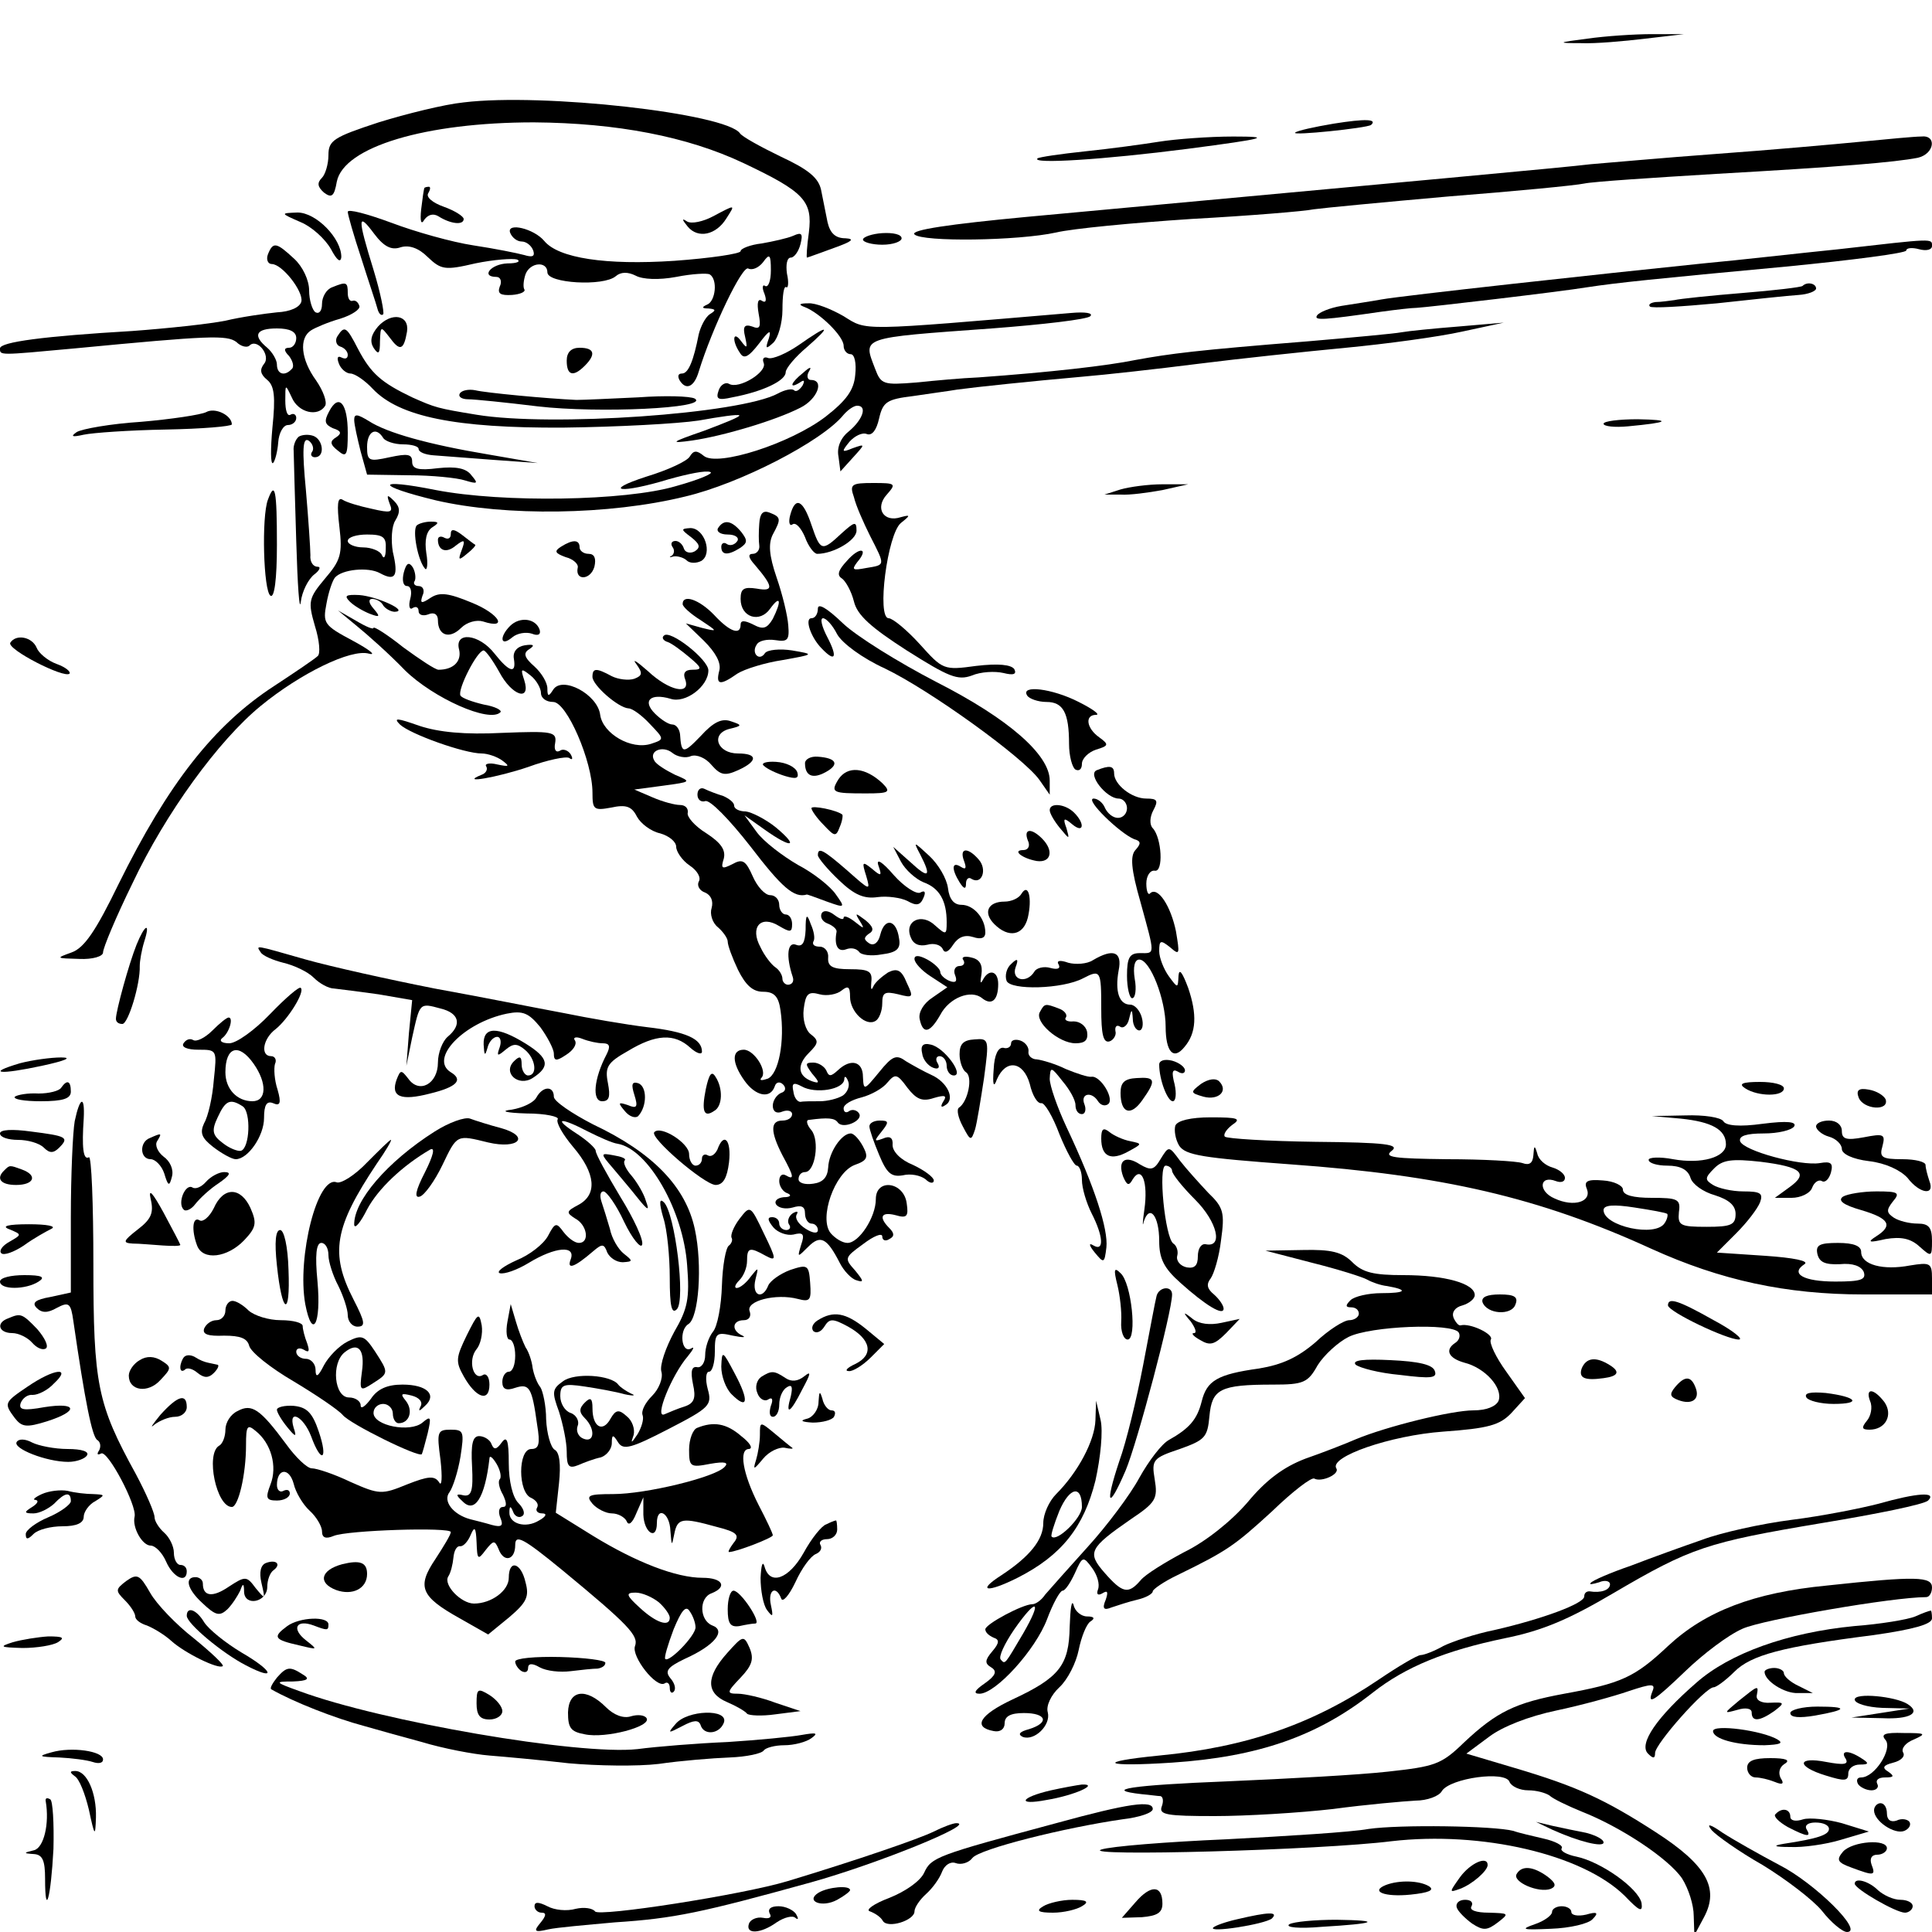 <?xml version="1.0" standalone="no"?>
<!DOCTYPE svg PUBLIC "-//W3C//DTD SVG 20010904//EN"
 "http://www.w3.org/TR/2001/REC-SVG-20010904/DTD/svg10.dtd">
<svg version="1.0" xmlns="http://www.w3.org/2000/svg"
 width="300pt" height="300pt" viewBox="0 0 300 300"
 preserveAspectRatio="xMidYMid meet">
<g transform="translate(0,300) scale(0.1,-0.1)"
fill="#000000" stroke="none">
<path d="M2465 2940 c-47 -6 -48 -7 -10 -7 22 -1 67 3 100 7 l60 7 -50 0 c-27
0 -72 -3 -100 -7z"/>
<path d="M720 2841 c-30 -3 -90 -18 -132 -31 -70 -23 -78 -28 -78 -51 0 -14
-5 -30 -10 -35 -8 -8 -7 -14 3 -23 12 -9 16 -6 20 17 11 54 138 92 306 92 129
-1 238 -22 325 -63 95 -45 108 -59 102 -108 -3 -21 -4 -39 -3 -39 1 0 20 7 42
15 28 10 33 14 18 15 -16 0 -24 8 -28 25 -3 14 -7 36 -10 50 -4 19 -20 32 -63
52 -31 15 -60 31 -63 36 -22 31 -306 63 -429 48z"/>
<path d="M2071 2808 c-30 -5 -57 -11 -60 -14 -6 -5 111 7 118 12 10 9 -8 10
-58 2z"/>
<path d="M1800 2780 c-25 -4 -76 -11 -115 -15 -38 -4 -72 -9 -74 -11 -10 -9
102 -2 234 15 122 16 131 19 70 19 -38 0 -90 -4 -115 -8z"/>
<path d="M2890 2780 c-41 -4 -142 -13 -225 -19 -82 -6 -170 -14 -195 -16 -40
-5 -273 -26 -878 -82 -116 -11 -179 -20 -172 -27 12 -12 161 -10 220 3 25 6
119 15 210 21 91 5 176 12 190 15 14 2 108 11 210 20 102 8 196 17 210 20 14
3 106 9 205 15 194 11 277 18 313 25 26 6 30 36 5 33 -10 0 -52 -4 -93 -8z"/>
<path d="M659 2708 c-1 -2 -3 -16 -5 -33 -2 -19 0 -25 5 -16 6 8 14 10 22 5
19 -12 39 -14 39 -4 0 4 -14 13 -31 19 -17 6 -28 15 -24 21 3 5 4 10 1 10 -3
0 -7 -1 -7 -2z"/>
<path d="M540 2671 c0 -4 9 -36 21 -72 11 -35 23 -70 25 -78 2 -8 6 -12 9 -9
2 2 -4 33 -15 69 -25 81 -25 91 1 56 15 -20 27 -26 41 -21 13 4 28 -1 42 -15
21 -20 27 -21 74 -10 29 6 58 8 65 6 6 -3 0 -6 -15 -6 -26 -1 -42 -21 -17 -21
6 0 9 -7 5 -15 -4 -11 1 -14 19 -13 13 1 22 5 19 9 -2 4 -1 14 2 23 7 19 34
21 34 3 0 -17 87 -22 106 -6 8 7 19 7 31 1 11 -6 36 -7 63 -2 25 5 48 6 52 4
13 -8 9 -42 -4 -47 -9 -4 -8 -6 2 -6 12 -1 12 -3 2 -9 -7 -5 -14 -19 -17 -31
-8 -41 -16 -61 -26 -61 -6 0 -7 -4 -4 -10 10 -17 23 -11 30 13 21 68 68 166
77 160 6 -3 16 1 23 10 10 14 12 12 12 -13 0 -16 -4 -27 -9 -24 -4 3 -5 -3 -1
-12 4 -11 2 -15 -4 -11 -6 4 -8 -3 -5 -20 4 -21 2 -25 -10 -20 -12 4 -15 0
-11 -16 4 -18 3 -19 -6 -7 -13 18 -15 1 -2 -18 6 -10 13 -7 30 15 15 20 19 22
15 8 -6 -17 -5 -18 7 -7 7 7 14 30 14 51 0 22 2 38 6 35 3 -2 4 8 1 21 -2 14
0 25 6 25 5 0 12 9 15 21 4 16 2 19 -11 13 -9 -4 -32 -9 -49 -12 -18 -2 -33
-8 -33 -12 0 -4 -47 -11 -103 -15 -106 -7 -180 4 -202 31 -16 19 -58 29 -53
13 3 -8 11 -14 18 -14 7 0 15 -6 18 -14 3 -9 -1 -11 -14 -7 -11 3 -46 10 -79
15 -33 5 -90 21 -127 35 -38 14 -68 22 -68 17z"/>
<path d="M1107 2664 c-15 -8 -33 -12 -40 -8 -9 6 -8 3 1 -8 16 -19 44 -13 60
13 14 22 15 22 -21 3z"/>
<path d="M467 2655 c17 -7 38 -26 47 -42 9 -17 15 -22 16 -12 0 29 -39 69 -68
69 -27 -1 -27 -1 5 -15z"/>
<path d="M1340 2628 c0 -4 14 -8 30 -8 17 0 30 5 30 10 0 6 -13 9 -30 8 -16
-1 -30 -6 -30 -10z"/>
<path d="M2855 2613 c-60 -6 -155 -17 -210 -22 -156 -16 -467 -50 -500 -56
-16 -3 -44 -7 -62 -10 -18 -3 -35 -10 -38 -15 -5 -8 10 -7 100 6 22 3 47 6 55
6 18 1 223 25 265 32 46 7 104 13 308 32 103 10 187 21 187 25 0 4 9 5 20 2
11 -3 20 -1 20 5 0 12 4 12 -145 -5z"/>
<path d="M416 2605 c-3 -8 0 -15 6 -15 16 0 49 -42 46 -58 -2 -9 -17 -16 -38
-17 -19 -2 -55 -7 -80 -13 -25 -5 -90 -12 -145 -16 -136 -8 -205 -17 -205 -27
0 -11 -3 -11 116 0 209 20 236 21 251 10 7 -7 16 -9 20 -6 12 13 34 -15 23
-28 -7 -9 -6 -16 5 -25 11 -9 13 -26 8 -74 -3 -33 -3 -58 1 -55 3 3 7 18 8 32
1 15 8 27 15 27 7 0 13 5 13 11 0 5 -4 8 -9 5 -5 -3 -8 7 -8 22 0 26 0 26 10
5 10 -24 41 -31 52 -13 3 6 -3 23 -14 39 -24 33 -27 66 -8 78 6 4 27 13 45 18
19 6 32 15 30 20 -2 6 -6 9 -10 8 -5 -2 -8 4 -8 12 0 17 -2 18 -24 9 -9 -3
-16 -15 -16 -26 0 -10 -4 -16 -10 -13 -5 3 -10 19 -10 34 0 16 -10 37 -23 49
-28 26 -33 27 -41 7z m44 -130 c0 -8 -5 -15 -11 -15 -8 0 -9 -4 0 -13 6 -8 8
-17 4 -20 -11 -12 -23 -8 -23 7 0 7 -7 19 -15 26 -23 19 -18 30 15 30 20 0 30
-5 30 -15z"/>
<path d="M2799 2556 c-2 -2 -44 -7 -94 -11 -49 -4 -97 -9 -105 -11 -8 -1 -21
-3 -29 -3 -8 -1 -12 -4 -9 -7 3 -3 50 0 104 5 55 6 111 12 127 13 15 1 27 6
27 10 0 8 -14 11 -21 4z"/>
<path d="M1250 2523 c23 -9 60 -45 60 -60 0 -7 5 -13 11 -13 6 0 9 -14 7 -32
-2 -24 -14 -40 -46 -65 -55 -42 -168 -78 -189 -61 -11 9 -16 9 -22 -1 -4 -7
-34 -21 -67 -31 -71 -23 -40 -27 35 -4 29 8 57 14 64 11 6 -2 -18 -12 -54 -22
-78 -23 -268 -26 -372 -6 -95 19 -95 7 0 -16 108 -25 269 -23 387 6 85 20 213
86 246 127 7 8 16 14 21 14 16 0 9 -21 -12 -39 -13 -10 -20 -25 -17 -40 l3
-23 19 21 c20 22 20 22 0 15 -17 -7 -18 -6 -5 10 8 9 20 15 27 12 8 -3 15 6
19 24 6 26 12 30 53 35 26 4 57 8 68 10 29 4 115 13 194 20 36 3 117 12 180
20 63 8 167 19 230 25 63 6 144 17 180 25 l65 14 -70 -6 c-38 -3 -78 -7 -89
-9 -10 -2 -75 -8 -145 -14 -175 -14 -213 -19 -268 -29 -44 -9 -132 -19 -243
-27 -25 -1 -69 -5 -98 -8 -50 -4 -54 -3 -63 21 -19 50 -26 48 181 63 79 6 148
14 153 19 5 5 -8 7 -30 5 -331 -28 -316 -28 -353 -5 -19 11 -44 21 -55 20 -14
0 -16 -2 -5 -6z"/>
<path d="M587 2493 c-11 -13 -13 -23 -7 -33 8 -12 10 -9 10 10 1 24 1 24 15 6
16 -22 22 -20 27 9 4 26 -24 31 -45 8z"/>
<path d="M524 2478 c-4 -6 -2 -14 4 -16 7 -2 12 -8 12 -13 0 -6 -4 -7 -10 -4
-6 3 -7 -1 -4 -9 3 -9 12 -16 18 -16 7 0 23 -11 35 -24 41 -43 128 -61 296
-60 83 1 177 6 210 11 33 6 61 10 63 8 2 -2 -23 -12 -55 -24 -52 -18 -54 -20
-18 -15 48 7 129 31 168 51 26 13 38 43 16 43 -5 0 -7 6 -3 13 5 8 2 8 -9 -2
-19 -15 -23 -26 -5 -15 7 5 8 3 4 -5 -5 -7 -10 -10 -13 -7 -3 3 -14 1 -25 -5
-59 -32 -353 -52 -468 -33 -61 10 -64 11 -100 27 -48 23 -64 37 -84 75 -18 35
-21 37 -32 20z"/>
<path d="M1240 2464 c-19 -13 -40 -22 -47 -20 -7 3 -10 -1 -7 -8 5 -14 -39
-41 -54 -32 -5 3 -13 -1 -16 -10 -5 -14 -1 -16 21 -11 48 9 83 26 83 39 0 6
15 24 33 39 40 35 34 36 -13 3z"/>
<path d="M880 2440 c0 -23 10 -26 28 -8 18 18 15 28 -8 28 -13 0 -20 -7 -20
-20z"/>
<path d="M714 2389 c-3 -5 3 -9 13 -9 10 0 59 -5 108 -11 94 -11 267 -3 244
12 -7 4 -47 5 -88 2 -42 -2 -85 -4 -96 -4 -45 2 -141 11 -157 15 -10 2 -21 0
-24 -5z"/>
<path d="M511 2361 c-8 -15 -7 -20 6 -26 13 -4 14 -8 5 -14 -10 -6 -10 -11 3
-21 13 -11 15 -7 15 28 0 46 -14 62 -29 33z"/>
<path d="M320 2360 c-8 -4 -54 -11 -101 -15 -47 -3 -92 -11 -100 -16 -10 -7
-7 -8 11 -4 14 3 71 7 127 8 57 1 103 5 103 8 0 14 -26 27 -40 19z"/>
<path d="M550 2348 c0 -7 5 -29 10 -49 l10 -36 65 -1 c35 0 75 -4 87 -8 20 -6
21 -5 10 8 -8 11 -24 14 -52 11 -31 -4 -40 -1 -40 10 0 12 -7 13 -35 7 -32 -7
-35 -6 -35 16 0 24 14 32 25 14 3 -5 17 -10 31 -10 13 0 24 -3 24 -7 0 -5 10
-9 23 -10 12 -1 54 -4 92 -7 l70 -5 -75 13 c-96 16 -159 34 -187 52 -18 11
-23 12 -23 2z"/>
<path d="M2490 2342 c0 -4 17 -6 38 -4 64 6 69 10 15 11 -29 0 -53 -3 -53 -7z"/>
<path d="M464 2322 c-5 -4 -9 -14 -8 -22 0 -8 2 -71 4 -140 2 -69 5 -111 7
-95 2 17 12 36 21 43 8 6 11 12 5 12 -7 0 -12 8 -11 18 0 9 -3 55 -7 101 -6
63 -5 82 4 77 6 -4 9 -12 6 -17 -4 -5 -1 -9 4 -9 16 0 13 27 -2 33 -8 3 -18 2
-23 -1z"/>
<path d="M1326 2228 c3 -13 15 -40 25 -60 24 -47 24 -45 -6 -50 -21 -4 -23 -3
-14 9 19 22 4 25 -16 2 -13 -14 -16 -22 -8 -27 6 -4 15 -20 19 -36 5 -21 26
-40 82 -76 65 -41 79 -47 101 -39 14 6 36 7 49 4 16 -4 21 -2 17 6 -5 7 -25 9
-59 5 -51 -7 -52 -6 -88 34 -20 22 -42 40 -48 40 -19 0 -2 131 19 148 15 12
15 13 0 9 -27 -9 -41 14 -22 35 15 17 14 18 -21 18 -34 0 -37 -2 -30 -22z"/>
<path d="M1740 2240 l-25 -8 25 0 c14 -1 43 3 65 7 l40 9 -40 0 c-22 0 -51 -4
-65 -8z"/>
<path d="M416 2224 c-10 -26 -7 -142 4 -149 6 -4 10 25 10 79 0 86 -3 100 -14
70z"/>
<path d="M527 2182 c5 -42 2 -52 -22 -80 -26 -31 -27 -36 -16 -74 7 -22 9 -44
4 -47 -4 -4 -35 -25 -67 -46 -94 -61 -165 -152 -242 -308 -35 -72 -53 -99 -73
-106 -25 -9 -24 -9 12 -10 21 -1 37 4 37 10 0 7 20 55 46 108 51 108 133 221
199 275 61 50 140 89 168 81 12 -3 1 6 -25 20 -45 24 -47 27 -41 58 3 17 9 35
13 40 11 13 52 17 70 7 24 -13 29 -5 20 33 -3 18 -2 40 4 49 8 13 7 21 -2 30
-11 11 -12 10 -7 -4 6 -14 2 -15 -28 -8 -19 4 -39 10 -45 14 -8 5 -9 -8 -5
-42z m72 -34 c0 -13 -3 -17 -6 -10 -2 6 -16 12 -29 12 -13 0 -24 5 -24 10 0 6
14 10 30 10 25 0 30 -4 29 -22z"/>
<path d="M1227 2200 c-3 -11 -1 -18 4 -14 5 3 13 -6 19 -20 5 -14 14 -26 19
-26 25 0 61 21 61 36 0 15 -3 14 -23 -4 -31 -29 -33 -28 -47 13 -13 39 -25 45
-33 15z"/>
<path d="M1179 2187 c-1 -12 -1 -28 0 -34 1 -7 -4 -13 -10 -13 -8 0 -7 -6 3
-17 29 -34 30 -42 3 -37 -20 3 -25 0 -25 -16 0 -29 30 -38 46 -15 16 22 18 12
4 -16 -9 -15 -15 -17 -30 -9 -14 7 -20 7 -20 0 0 -17 -17 -11 -41 15 -23 24
-49 33 -49 17 0 -4 12 -15 28 -25 27 -18 27 -18 2 -12 l-25 7 28 -27 c18 -18
27 -34 24 -46 -6 -23 1 -24 28 -5 11 7 43 17 70 21 50 9 50 9 15 15 -19 3 -38
1 -42 -4 -9 -14 -22 0 -13 13 3 6 16 9 29 7 19 -3 22 0 20 23 -1 15 -9 48 -18
74 -12 35 -13 53 -6 67 13 24 13 27 -5 34 -10 4 -15 -1 -16 -17z"/>
<path d="M647 2184 c-7 -8 2 -55 13 -67 3 -4 5 7 2 24 -3 20 0 34 9 40 11 7
11 9 -2 9 -9 0 -19 -3 -22 -6z"/>
<path d="M1115 2180 c-3 -5 3 -10 15 -10 12 0 18 -5 15 -10 -4 -6 -11 -8 -16
-5 -5 4 -9 1 -9 -4 0 -13 10 -14 29 -2 12 8 12 12 2 25 -15 18 -27 20 -36 6z"/>
<path d="M700 2171 c0 -7 -4 -9 -10 -6 -5 3 -10 2 -10 -3 0 -17 13 -22 28 -9
13 10 15 9 9 -7 -6 -16 -5 -17 8 -6 9 7 14 13 13 14 -2 1 -11 8 -20 15 -13 10
-18 10 -18 2z"/>
<path d="M1073 2166 c14 -11 15 -16 6 -22 -7 -4 -15 -2 -17 4 -2 7 -8 12 -13
12 -6 0 -8 -4 -5 -9 4 -5 3 -11 -1 -14 -5 -2 -3 -3 3 -1 6 1 16 -2 20 -6 5 -5
15 -5 23 -1 18 11 5 51 -17 51 -15 -1 -15 -2 1 -14z"/>
<path d="M871 2151 c-11 -7 -9 -10 7 -16 12 -3 21 -11 19 -17 -4 -20 20 -19
26 2 3 13 0 20 -9 20 -8 0 -14 5 -14 10 0 12 -10 13 -29 1z"/>
<path d="M627 2111 c-3 -12 -1 -21 5 -21 6 0 8 -9 5 -20 -3 -11 -1 -18 4 -14
5 3 9 1 9 -5 0 -6 7 -8 15 -5 9 4 15 0 15 -9 0 -24 18 -30 36 -12 9 9 24 13
34 10 40 -13 25 12 -17 29 -36 15 -50 17 -64 8 -15 -10 -17 -9 -13 3 4 8 1 15
-6 15 -6 0 -9 4 -6 8 2 4 1 14 -3 21 -6 9 -10 7 -14 -8z"/>
<path d="M543 2066 c7 -7 21 -15 31 -19 16 -6 17 -5 6 8 -8 9 -8 15 -2 15 6 0
14 -4 17 -10 3 -5 12 -10 18 -10 23 1 -28 24 -55 26 -21 1 -24 -1 -15 -10z"/>
<path d="M1270 2055 c0 -8 -4 -15 -10 -15 -11 0 -1 -30 16 -47 21 -22 25 -14
9 17 -9 17 -12 30 -7 30 5 0 15 -11 22 -25 8 -14 39 -37 74 -53 69 -33 215
-138 240 -173 l16 -23 0 22 c0 40 -64 96 -176 153 -58 30 -124 71 -145 91 -25
24 -39 32 -39 23z"/>
<path d="M554 2028 c16 -13 50 -43 75 -69 44 -43 131 -82 148 -65 3 3 -8 9
-26 12 -17 4 -34 10 -36 14 -5 9 26 70 36 70 3 0 14 -15 24 -33 20 -38 50 -47
39 -13 -6 18 -5 19 10 7 9 -7 16 -20 16 -27 0 -8 8 -14 19 -14 21 0 61 -92 61
-141 0 -26 2 -28 29 -23 23 5 32 2 40 -14 6 -11 22 -23 36 -26 14 -4 25 -13
25 -21 0 -7 9 -21 21 -29 12 -8 18 -19 14 -25 -3 -6 1 -14 10 -17 9 -4 13 -13
10 -24 -3 -9 1 -23 10 -30 8 -7 15 -17 15 -22 0 -6 7 -25 16 -44 12 -24 23
-34 39 -34 17 0 24 -7 27 -29 7 -48 -3 -99 -20 -106 -9 -3 -13 -3 -10 1 11 10
-11 44 -27 44 -19 0 -19 -20 1 -48 17 -24 40 -29 47 -9 2 7 8 8 13 3 5 -5 4
-11 -3 -13 -7 -3 -13 -12 -13 -20 0 -9 6 -13 15 -9 8 3 15 1 15 -4 0 -6 -7
-10 -15 -10 -19 0 -19 -17 0 -54 18 -33 19 -39 5 -31 -5 3 -10 0 -10 -9 0 -8
6 -17 13 -19 7 -3 4 -6 -6 -6 -10 -1 -15 -6 -12 -11 4 -6 15 -8 26 -5 13 4 19
2 19 -9 0 -9 5 -16 10 -16 6 0 10 -5 10 -10 0 -6 -8 -5 -19 2 -11 7 -17 16
-14 22 3 5 1 6 -6 2 -6 -4 -9 -12 -6 -17 4 -5 1 -9 -4 -9 -6 0 -11 5 -11 10 0
6 -5 10 -11 10 -8 0 -7 -5 2 -16 7 -8 21 -13 31 -11 15 4 18 1 12 -16 -6 -20
-6 -20 11 -3 19 19 29 14 49 -25 6 -12 18 -25 26 -27 12 -4 11 -1 -2 15 -17
19 -17 20 12 41 17 13 30 18 30 12 0 -6 5 -8 11 -4 8 4 8 9 0 17 -17 17 -13
26 10 20 17 -5 20 -2 17 18 -4 34 -48 40 -48 7 0 -28 -26 -68 -44 -68 -8 0
-19 7 -26 15 -19 23 6 94 37 106 20 7 22 12 13 29 -6 11 -14 20 -19 20 -14 0
-34 -29 -35 -53 -1 -15 -8 -23 -23 -25 -13 -2 -23 1 -23 7 0 6 4 11 10 11 16
0 23 49 10 65 -7 8 -9 16 -4 16 30 4 40 3 45 -4 8 -11 40 3 33 14 -3 5 -10 7
-15 4 -5 -4 -9 -2 -9 4 0 6 12 13 28 17 15 4 33 14 40 23 12 14 15 14 31 -8
14 -18 23 -22 41 -16 17 5 21 4 15 -5 -5 -8 -4 -11 3 -6 16 9 3 36 -22 47 -11
5 -29 15 -39 21 -15 11 -21 9 -42 -17 -23 -28 -24 -29 -25 -7 0 24 -19 29 -39
10 -11 -10 -14 -10 -18 0 -3 6 -12 12 -20 12 -13 0 -13 -2 -2 -17 12 -14 12
-16 0 -12 -22 8 -24 25 -5 44 15 15 16 19 3 29 -8 6 -13 23 -11 39 3 24 7 28
25 23 11 -3 27 0 34 6 10 8 13 6 13 -10 0 -23 25 -47 40 -37 5 3 10 15 10 27
0 17 4 19 25 14 23 -6 24 -5 13 18 -8 20 -15 23 -29 16 -9 -6 -20 -15 -23 -22
-3 -7 -4 -4 -3 7 2 17 -4 20 -33 20 -27 0 -35 4 -34 18 1 9 -5 17 -13 17 -8 0
-12 3 -10 8 3 4 1 16 -4 27 -6 17 -8 16 -8 -9 -1 -20 -5 -27 -15 -23 -13 5
-16 -17 -5 -50 2 -6 0 -11 -6 -12 -5 -1 -10 4 -10 9 0 6 -5 14 -11 18 -6 4
-17 18 -23 31 -17 31 0 51 29 33 17 -10 20 -10 20 3 0 8 -4 15 -10 15 -5 0
-10 7 -10 15 0 8 -6 15 -14 15 -8 0 -20 13 -27 29 -11 25 -16 28 -32 19 -16
-8 -18 -7 -13 9 3 13 -4 24 -27 39 -18 11 -31 26 -29 32 1 7 -4 12 -12 12 -8
0 -27 5 -43 12 l-28 12 45 6 c44 6 44 6 18 17 -14 7 -29 16 -32 22 -9 15 13
24 28 12 7 -6 21 -9 29 -5 9 3 23 -3 32 -14 14 -16 21 -17 41 -8 31 14 31 26
0 26 -32 0 -43 30 -14 38 21 5 21 6 3 12 -14 5 -27 -1 -47 -23 -27 -28 -30
-28 -32 3 -1 8 -6 15 -12 15 -6 0 -18 8 -27 17 -20 20 -7 32 24 23 23 -8 59
19 59 44 0 17 -60 64 -69 54 -4 -3 -1 -8 6 -10 6 -2 21 -13 34 -24 19 -16 20
-19 4 -19 -11 0 -15 -5 -11 -15 9 -25 -25 -18 -58 13 -17 15 -25 20 -18 11 10
-14 10 -18 -3 -23 -9 -3 -25 -1 -35 4 -24 13 -30 13 -30 -1 0 -13 40 -48 56
-49 6 0 21 -11 33 -24 23 -24 23 -24 2 -31 -31 -10 -75 16 -79 45 -4 32 -59
61 -73 39 -7 -11 -9 -11 -9 2 0 9 -9 24 -20 34 -16 14 -18 21 -8 27 9 6 7 8
-7 6 -12 -2 -19 -10 -17 -21 4 -24 -7 -21 -30 8 -24 31 -63 35 -55 6 4 -18 -9
-31 -32 -31 -5 0 -29 16 -55 35 -25 20 -46 33 -46 30 0 -3 -12 2 -27 11 l-28
16 29 -24z m755 -729 c-8 -5 -24 -9 -36 -9 -13 0 -26 0 -30 -1 -5 0 -10 7 -11
16 -3 13 0 15 13 8 21 -12 65 -5 66 11 0 6 3 5 6 -3 3 -7 -1 -17 -8 -22z"/>
<path d="M792 2028 c-17 -17 -15 -33 3 -18 8 7 22 9 31 6 10 -4 14 -1 12 6 -6
18 -31 21 -46 6z"/>
<path d="M16 2002 c-6 -10 84 -56 92 -48 2 3 -6 10 -20 15 -14 5 -28 17 -31
25 -7 17 -32 22 -41 8z"/>
<path d="M1595 1920 c3 -5 17 -10 30 -10 26 0 35 -17 35 -65 0 -19 5 -37 10
-40 6 -3 10 1 10 9 0 8 10 18 22 22 20 6 20 8 5 19 -20 14 -23 35 -5 35 7 0
-5 9 -27 20 -41 21 -91 27 -80 10z"/>
<path d="M621 1875 c16 -15 100 -45 127 -45 9 0 24 -5 32 -11 12 -9 11 -10 -8
-6 -12 3 -20 1 -17 -3 3 -5 -1 -11 -7 -13 -37 -15 25 -4 72 12 30 11 59 17 64
14 5 -4 6 -1 2 6 -4 6 -12 9 -17 5 -6 -3 -9 2 -7 12 3 18 -4 19 -82 16 -58 -3
-99 1 -129 11 -34 12 -41 13 -30 2z"/>
<path d="M1250 1815 c0 -20 12 -25 32 -14 22 12 17 22 -12 24 -11 1 -20 -4
-20 -10z"/>
<path d="M1186 1811 c5 -5 20 -12 33 -16 17 -5 22 -4 19 6 -3 8 -17 15 -33 16
-15 1 -24 -2 -19 -6z"/>
<path d="M1302 1790 c-13 -21 -9 -22 43 -22 36 0 39 2 25 16 -27 25 -54 27
-68 6z"/>
<path d="M1703 1804 c-15 -6 15 -44 34 -44 7 0 13 -7 13 -15 0 -8 -6 -15 -14
-15 -8 0 -16 7 -20 15 -3 8 -11 15 -18 15 -14 -1 41 -54 63 -63 11 -3 11 -7 2
-17 -8 -9 -7 -29 8 -81 23 -84 23 -79 -1 -79 -16 0 -20 -7 -20 -35 0 -19 4
-35 8 -35 5 0 7 14 4 30 -3 19 0 30 7 30 17 0 41 -62 41 -104 0 -39 12 -53 29
-32 19 22 20 51 6 92 -9 24 -14 31 -15 19 -1 -20 -1 -20 -15 -1 -8 11 -15 29
-15 39 0 17 2 18 17 6 15 -13 15 -11 9 25 -8 39 -28 70 -40 59 -3 -4 -6 3 -6
15 0 12 6 21 13 20 14 -3 11 51 -3 66 -5 5 -5 17 1 28 8 15 6 18 -11 18 -23 0
-50 22 -50 39 0 12 -7 13 -27 5z"/>
<path d="M1083 1766 c0 -8 6 -12 12 -10 7 3 38 -29 70 -70 49 -64 68 -81 88
-75 1 0 15 -5 31 -11 28 -10 29 -10 14 11 -8 12 -34 33 -59 46 -24 14 -53 36
-64 51 l-19 26 31 -22 c42 -30 55 -28 18 3 -16 13 -38 24 -47 25 -10 0 -18 4
-18 9 0 5 -8 11 -17 15 -10 3 -23 8 -29 11 -6 3 -11 -1 -11 -9z"/>
<path d="M1260 1745 c0 -3 8 -15 19 -26 17 -18 19 -19 25 -3 4 9 5 18 4 19 -8
7 -48 15 -48 10z"/>
<path d="M1630 1742 c0 -5 7 -17 16 -28 15 -18 15 -18 10 0 -6 16 -4 17 9 6
18 -15 20 1 3 18 -14 14 -38 16 -38 4z"/>
<path d="M1596 1695 c4 -8 1 -15 -7 -15 -18 0 -2 -13 21 -17 22 -3 27 16 8 35
-17 17 -29 15 -22 -3z"/>
<path d="M1429 1673 c18 -35 13 -38 -15 -12 l-27 24 12 -23 c7 -13 23 -27 35
-32 25 -9 36 -29 36 -62 0 -20 -1 -20 -18 -5 -21 20 -48 7 -38 -18 4 -11 13
-15 26 -12 10 3 21 0 24 -7 3 -7 9 -4 16 7 8 12 18 16 31 12 12 -4 19 -2 19 7
0 22 -18 43 -37 43 -12 0 -19 9 -21 26 -2 15 -15 37 -29 50 -25 23 -25 23 -14
2z"/>
<path d="M1270 1672 c0 -4 15 -22 33 -39 24 -23 39 -29 60 -26 15 2 36 -1 46
-6 14 -8 20 -7 25 5 4 9 2 12 -5 8 -6 -3 -25 9 -41 27 -18 21 -28 27 -24 15 6
-17 4 -17 -10 -5 -15 12 -16 11 -9 -11 7 -24 6 -23 -29 8 -38 33 -46 37 -46
24z"/>
<path d="M1497 1663 c4 -11 3 -14 -5 -9 -14 9 -15 -3 -2 -24 7 -11 10 -11 10
-2 0 7 4 11 9 7 16 -9 24 15 11 30 -17 20 -31 19 -23 -2z"/>
<path d="M1586 1612 c-4 -7 -16 -12 -26 -12 -26 0 -34 -17 -16 -35 22 -22 45
-18 52 10 7 30 1 55 -10 37z"/>
<path d="M1276 1582 c-3 -6 1 -13 9 -16 8 -3 15 -9 14 -13 -4 -21 2 -32 15
-27 8 3 16 1 20 -4 3 -5 19 -7 35 -4 24 3 30 9 27 25 -4 29 -22 33 -29 6 -3
-13 -10 -18 -17 -14 -9 6 -9 9 -1 15 9 5 7 11 -5 21 -16 12 -17 12 -9 -1 8
-13 7 -13 -8 -1 -9 7 -17 10 -17 6 0 -4 -6 -2 -14 4 -9 7 -17 8 -20 3z"/>
<path d="M212 1533 c-12 -30 -32 -103 -32 -115 0 -5 4 -8 10 -8 9 0 28 62 27
90 0 8 3 25 7 38 10 31 1 27 -12 -5z"/>
<path d="M405 1521 c3 -5 19 -12 35 -16 17 -4 38 -14 47 -23 9 -9 23 -17 32
-17 9 -1 40 -5 69 -9 l52 -9 -5 -51 -4 -51 9 44 c12 54 11 54 44 45 29 -7 34
-25 11 -44 -8 -7 -15 -25 -15 -40 0 -33 -29 -49 -46 -25 -11 14 -12 14 -18 -1
-10 -27 6 -34 52 -22 41 10 52 21 32 33 -34 21 20 77 87 91 25 5 34 1 52 -21
11 -15 21 -34 21 -41 0 -12 4 -12 19 -2 11 7 17 16 14 22 -4 5 1 7 11 3 10 -4
24 -7 32 -7 11 0 12 -5 6 -17 -20 -38 -23 -73 -7 -73 11 0 13 7 9 28 -5 25 -1
32 31 50 43 26 72 28 97 5 10 -9 18 -11 18 -6 0 20 -25 31 -85 38 -33 4 -91
14 -130 22 -38 7 -128 25 -200 38 -71 14 -161 34 -200 45 -81 23 -78 23 -70
11z"/>
<path d="M1420 1511 c0 -6 11 -18 25 -27 l26 -17 -23 -16 c-14 -9 -22 -23 -20
-33 5 -25 16 -22 32 6 14 27 48 40 65 26 15 -12 25 -3 25 22 0 21 -15 24 -24
6 -4 -7 -4 -3 -2 9 2 14 -2 23 -15 26 -11 3 -17 1 -13 -4 3 -5 0 -9 -6 -9 -7
0 -10 -7 -7 -14 4 -10 1 -13 -9 -9 -7 3 -14 9 -14 14 0 4 -9 13 -20 19 -13 7
-20 7 -20 1z"/>
<path d="M1697 1509 c-9 -6 -27 -7 -38 -4 -14 5 -19 3 -15 -3 3 -6 -2 -8 -13
-5 -10 3 -22 0 -25 -6 -12 -19 -36 -13 -29 7 5 13 3 15 -7 5 -7 -6 -10 -18 -7
-26 6 -15 87 -13 119 4 27 14 28 12 28 -47 0 -40 3 -54 13 -51 6 2 11 10 9 16
-1 7 2 10 7 7 5 -4 12 2 14 11 4 17 5 17 6 1 0 -10 5 -18 10 -18 5 0 7 9 4 20
-3 11 -11 20 -18 20 -17 0 -24 20 -18 53 6 29 -8 35 -40 16z"/>
<path d="M419 1425 c-24 -25 -52 -45 -63 -45 -12 0 -16 4 -11 8 11 8 18 32 10
32 -3 0 -14 -9 -25 -20 -12 -12 -25 -18 -30 -15 -5 3 -11 1 -15 -5 -4 -6 6
-10 23 -10 29 0 29 0 24 -47 -2 -27 -9 -57 -15 -67 -7 -15 -4 -23 14 -37 13
-10 29 -19 35 -19 19 0 44 36 44 64 0 20 4 27 14 23 11 -5 13 0 7 21 -5 15 -6
33 -4 40 3 6 0 12 -6 12 -17 0 -13 27 7 42 19 15 46 58 39 64 -2 3 -24 -16
-48 -41z m-25 -77 c21 -30 20 -58 -2 -58 -24 0 -42 19 -42 45 0 40 21 46 44
13z m-17 -66 c13 -9 11 -65 -3 -69 -5 -1 -18 4 -28 12 -16 12 -18 19 -8 40 12
26 19 30 39 17z"/>
<path d="M1615 1429 c-10 -15 29 -49 55 -49 15 0 20 5 18 18 -2 9 -11 16 -21
16 -9 -1 -15 2 -12 6 3 4 -2 11 -11 14 -21 8 -22 8 -29 -5z"/>
<path d="M751 1378 c1 -17 2 -19 6 -5 2 9 9 17 15 17 5 0 7 -7 4 -16 -5 -14
-4 -15 9 -4 12 10 18 10 30 0 17 -14 20 -40 5 -40 -5 0 -10 8 -10 17 0 13 -3
14 -12 5 -18 -18 7 -40 29 -26 28 18 25 31 -10 53 -45 28 -67 27 -66 -1z"/>
<path d="M1490 1363 c0 -12 5 -25 10 -28 11 -7 3 -46 -11 -55 -4 -3 -1 -16 6
-29 12 -23 13 -23 19 -5 3 10 9 47 14 80 8 60 8 62 -15 60 -17 -1 -23 -7 -23
-23z"/>
<path d="M1570 1380 c0 -6 -6 -9 -12 -7 -8 1 -14 -11 -15 -33 -2 -25 0 -30 5
-16 14 32 41 28 51 -7 4 -18 12 -31 18 -30 5 1 18 -21 28 -48 11 -27 23 -49
27 -49 4 0 8 -10 8 -22 0 -13 7 -36 15 -52 18 -35 20 -60 3 -50 -8 5 -7 0 2
-11 14 -17 15 -17 18 8 3 28 -18 94 -62 187 -14 30 -26 64 -26 75 1 19 2 19
20 -4 11 -13 20 -29 20 -37 0 -8 4 -14 10 -14 5 0 7 7 4 15 -7 17 11 21 21 5
4 -6 10 -8 15 -5 12 7 -11 45 -25 43 -5 -1 -23 5 -40 12 -16 8 -37 14 -45 15
-8 0 -14 6 -13 12 1 6 -4 14 -12 17 -8 3 -15 1 -15 -4z"/>
<path d="M1432 1364 c1 -9 9 -19 17 -22 8 -3 11 0 7 7 -4 6 -2 11 3 11 6 0 11
-7 11 -15 0 -8 5 -15 11 -15 17 0 -15 44 -36 48 -12 3 -16 -2 -13 -14z"/>
<path d="M31 1349 c-54 -16 -31 -18 34 -4 37 8 48 13 30 13 -16 0 -45 -4 -64
-9z"/>
<path d="M1800 1347 c0 -24 13 -57 21 -57 5 0 6 12 3 26 -5 19 -4 25 5 20 6
-4 11 -3 11 2 0 5 -9 12 -20 15 -12 3 -20 0 -20 -6z"/>
<path d="M1096 1309 c-7 -35 -3 -45 13 -34 13 7 14 35 2 53 -6 10 -10 4 -15
-19z"/>
<path d="M1740 1303 c0 -32 16 -37 34 -11 22 31 20 36 -9 34 -19 -1 -25 -7
-25 -23z"/>
<path d="M1865 1317 c-17 -13 -17 -14 4 -20 23 -6 39 9 24 24 -5 5 -16 4 -28
-4z"/>
<path d="M95 1311 c-3 -5 -19 -9 -35 -9 -17 1 -33 -2 -37 -5 -3 -4 15 -7 40
-7 35 0 47 4 47 15 0 17 -6 19 -15 6z"/>
<path d="M985 1300 c6 -19 4 -22 -10 -16 -15 5 -16 4 -5 -9 7 -9 17 -12 21 -8
14 15 14 46 0 51 -10 3 -11 -2 -6 -18z"/>
<path d="M2710 1310 c20 -13 60 -13 60 0 0 6 -17 10 -37 10 -28 0 -34 -3 -23
-10z"/>
<path d="M833 1296 c-4 -8 -21 -16 -38 -19 -19 -2 -11 -5 23 -6 29 0 51 -5 48
-9 -3 -5 8 -24 24 -43 35 -41 38 -74 8 -90 -19 -10 -19 -12 -5 -21 19 -10 23
-38 6 -38 -7 0 -17 8 -24 17 -11 15 -13 15 -24 -6 -7 -13 -29 -30 -49 -38 -20
-9 -32 -18 -26 -20 7 -2 27 5 45 16 41 25 74 28 65 5 -6 -16 6 -12 35 13 14
12 17 12 22 -2 4 -8 14 -15 24 -15 16 1 16 2 2 13 -9 7 -19 24 -22 39 -4 14
-10 33 -13 42 -3 9 -2 16 3 16 5 0 20 -21 32 -47 13 -27 26 -42 28 -36 3 7
-13 41 -34 75 -21 35 -38 66 -38 71 0 4 -13 16 -30 27 -37 24 -26 26 18 3 18
-9 38 -18 46 -19 47 -8 102 -103 108 -189 4 -51 1 -67 -20 -103 -13 -24 -23
-52 -20 -62 3 -10 -4 -27 -14 -37 -11 -11 -18 -24 -15 -31 2 -6 -2 -19 -8 -29
-10 -15 -11 -15 -6 -1 2 9 -2 22 -11 29 -12 11 -17 10 -25 -4 -12 -22 -28 -13
-28 16 0 16 -3 18 -12 9 -9 -9 -9 -15 0 -24 17 -17 15 -39 -2 -32 -8 3 -12 12
-9 20 3 7 -2 17 -11 20 -9 3 -16 15 -16 26 0 18 5 20 38 15 20 -3 48 -8 62
-12 14 -3 18 -2 10 1 -8 4 -17 10 -20 14 -11 15 -68 19 -86 5 -17 -12 -17 -17
-6 -47 6 -19 12 -47 12 -62 0 -23 3 -27 18 -21 9 4 25 10 35 12 9 3 17 13 17
22 0 14 2 14 10 1 8 -12 20 -9 78 21 64 33 68 37 61 62 -4 15 -3 27 2 27 5 0
9 14 9 31 0 29 2 31 28 25 15 -3 21 -3 15 0 -18 8 -16 24 2 24 8 0 12 6 9 14
-6 16 41 28 75 19 19 -5 21 -2 19 25 -2 28 -4 29 -31 20 -16 -6 -31 -17 -34
-24 -9 -23 -26 -16 -20 9 5 20 5 20 -7 5 -7 -10 -17 -18 -22 -18 -4 0 -3 5 4
12 7 7 12 20 12 30 0 21 4 22 29 8 17 -9 17 -6 -3 35 -21 44 -21 44 -38 22 -9
-12 -14 -25 -12 -29 2 -3 0 -9 -4 -12 -5 -3 -10 -31 -11 -62 -1 -32 -7 -64
-14 -72 -7 -9 -12 -25 -12 -36 0 -12 -6 -20 -12 -19 -9 2 -11 -6 -7 -26 5 -22
2 -30 -13 -35 -10 -3 -24 -9 -31 -12 -17 -8 11 61 36 90 9 11 11 16 5 12 -15
-8 -19 29 -4 38 16 10 22 91 10 147 -14 66 -65 119 -158 163 -33 17 -61 36
-61 43 0 17 -17 17 -27 -1z"/>
<path d="M2886 1296 c7 -19 48 -22 42 -3 -3 6 -14 13 -26 15 -16 3 -20 -1 -16
-12z"/>
<path d="M116 1259 c-3 -17 -6 -84 -6 -149 l0 -117 -32 -7 c-23 -4 -29 -9 -21
-17 8 -8 17 -8 31 0 19 10 22 8 26 -21 18 -124 29 -179 37 -184 5 -3 6 -10 3
-16 -4 -6 -3 -8 3 -5 10 6 56 -81 52 -98 -4 -17 12 -45 25 -45 7 0 18 -11 24
-25 11 -25 32 -34 32 -15 0 6 -4 10 -10 10 -5 0 -10 8 -10 19 0 10 -7 24 -15
31 -8 7 -15 18 -15 24 0 7 -13 37 -29 67 -60 109 -66 139 -66 326 0 94 -3 169
-7 166 -9 -5 -11 16 -8 60 2 37 -6 34 -14 -4z"/>
<path d="M675 1243 c-74 -47 -126 -108 -125 -145 1 -7 10 4 20 24 17 32 55 68
98 93 8 4 5 -9 -8 -35 -15 -29 -17 -41 -8 -38 7 2 23 24 35 49 23 48 22 47 71
35 47 -11 66 9 21 22 -19 5 -41 12 -49 15 -8 3 -33 -6 -55 -20z"/>
<path d="M1825 1252 c-2 -7 0 -21 6 -31 10 -15 37 -19 173 -29 236 -17 385
-51 560 -131 108 -49 209 -71 330 -71 l106 0 0 25 c0 24 -3 25 -34 20 -42 -8
-76 1 -76 21 0 9 -11 14 -36 14 -28 0 -35 -3 -32 -17 3 -13 12 -17 35 -16 20
2 33 -3 37 -12 4 -12 -4 -15 -44 -15 -49 0 -71 12 -48 27 8 5 -17 10 -61 13
l-75 5 30 30 c17 17 33 38 37 48 5 14 1 17 -26 17 -18 0 -39 5 -47 10 -13 8
-13 11 2 26 13 13 27 15 72 10 64 -8 75 -18 44 -40 l-22 -16 26 0 c14 0 29 7
32 16 3 8 10 13 15 10 5 -3 11 3 14 13 4 15 0 18 -17 15 -30 -5 -119 19 -124
34 -2 8 9 12 37 12 22 0 43 5 47 11 4 7 -10 9 -49 4 -36 -5 -57 -3 -61 4 -4 6
-30 10 -59 9 l-52 -1 45 -4 c48 -5 70 -17 70 -40 0 -20 -38 -31 -82 -23 -21 4
-38 3 -38 -1 0 -5 13 -9 29 -9 20 0 32 -6 36 -19 3 -10 20 -22 38 -27 22 -7
32 -16 32 -29 0 -17 -7 -20 -45 -20 -41 0 -45 2 -43 23 3 20 -2 22 -42 22 -29
0 -45 4 -45 13 0 6 -14 13 -31 14 -24 2 -30 -1 -25 -13 8 -20 -20 -29 -50 -15
-26 11 -24 37 2 27 8 -3 14 -1 14 5 0 6 -9 13 -19 16 -11 3 -22 12 -24 22 -4
13 -5 13 -6 -3 -1 -12 -6 -16 -17 -12 -9 3 -61 6 -117 6 -83 1 -99 3 -86 13
13 10 -9 13 -119 14 -74 1 -137 5 -140 8 -3 3 2 11 11 18 15 10 10 12 -33 12
-31 0 -52 -5 -55 -13z m764 -137 c1 -2 0 -8 -4 -14 -14 -23 -95 -5 -95 20 0 8
16 9 48 4 26 -4 49 -8 51 -10z"/>
<path d="M1350 1251 c0 -5 7 -25 15 -44 12 -29 19 -35 37 -32 12 3 27 0 35 -6
7 -7 13 -7 13 -2 0 5 -15 16 -32 24 -20 8 -32 21 -32 31 1 11 -4 15 -15 10
-14 -5 -14 -4 -2 11 12 15 11 17 -3 17 -9 0 -16 -4 -16 -9z"/>
<path d="M2820 1251 c0 -5 9 -13 20 -16 11 -3 20 -12 20 -19 0 -8 17 -16 42
-19 26 -3 49 -14 60 -26 19 -25 43 -28 34 -5 -3 9 -6 20 -6 25 0 5 -16 9 -36
9 -32 0 -36 3 -31 20 5 19 2 20 -29 14 -27 -5 -34 -3 -34 10 0 9 -8 16 -20 16
-11 0 -20 -4 -20 -9z"/>
<path d="M0 1240 c0 -6 13 -10 28 -10 15 0 33 -5 40 -12 9 -9 15 -9 24 0 16
16 11 18 -44 25 -29 4 -48 3 -48 -3z"/>
<path d="M1016 1242 c-8 -8 77 -81 95 -82 12 0 18 11 21 35 4 35 -8 48 -18 20
-4 -8 -10 -12 -15 -9 -5 3 -9 0 -9 -5 0 -6 -4 -11 -10 -11 -5 0 -10 8 -10 18
0 17 -44 45 -54 34z"/>
<path d="M1710 1232 c0 -28 15 -35 42 -20 22 12 22 12 3 16 -11 2 -26 9 -32
14 -10 8 -13 5 -13 -10z"/>
<path d="M233 1233 c-17 -6 -16 -33 1 -33 7 0 17 -10 21 -22 6 -20 8 -21 12
-5 3 11 -3 24 -13 31 -9 7 -14 18 -10 24 8 13 7 13 -11 5z"/>
<path d="M570 1195 c-19 -20 -40 -33 -47 -31 -30 12 -62 -116 -49 -189 11 -57
25 -31 19 35 -4 41 -2 60 6 60 6 0 11 -8 11 -19 0 -10 7 -32 15 -47 8 -16 15
-37 15 -46 0 -10 7 -18 15 -18 13 0 12 7 -6 42 -37 72 -30 112 36 211 14 20
24 37 22 37 -2 0 -18 -16 -37 -35z"/>
<path d="M1802 1200 c-10 -17 -15 -18 -32 -8 -23 15 -35 6 -26 -19 6 -14 9
-15 15 -4 14 22 24 -5 18 -47 -3 -20 -3 -29 -1 -19 9 28 24 9 24 -30 0 -27 7
-42 33 -65 39 -35 67 -52 67 -40 0 5 -7 15 -15 22 -11 9 -12 16 -5 25 5 7 13
33 16 59 6 43 4 51 -20 74 -14 15 -34 37 -44 50 -17 23 -17 23 -30 2z m18 -18
c0 -5 16 -25 36 -45 34 -34 44 -75 16 -69 -7 1 -12 -7 -12 -19 0 -14 -5 -19
-17 -17 -10 2 -17 10 -15 18 2 7 -1 16 -6 19 -13 9 -24 121 -12 121 5 0 10 -4
10 -8z"/>
<path d="M951 1187 c10 -12 28 -33 39 -47 16 -20 19 -21 13 -5 -3 11 -13 28
-22 39 -9 10 -14 21 -11 24 3 3 -5 6 -17 8 -21 4 -21 3 -2 -19z"/>
<path d="M7 1183 c-14 -13 -6 -23 18 -23 28 0 34 15 9 24 -19 7 -19 7 -27 -1z"/>
<path d="M320 1165 c-7 -8 -16 -12 -21 -9 -11 7 -24 -24 -14 -34 3 -4 12 0 18
8 7 9 23 24 37 33 17 12 20 17 8 17 -8 0 -21 -7 -28 -15z"/>
<path d="M234 1138 c5 -21 1 -31 -20 -47 -23 -18 -24 -21 -8 -22 11 0 31 -2
47 -3 15 -1 27 -1 27 1 0 1 -12 24 -26 50 -17 31 -24 39 -20 21z"/>
<path d="M332 1124 c-7 -14 -17 -22 -22 -19 -11 7 -13 -15 -4 -39 9 -24 47
-19 73 8 19 20 20 27 10 50 -15 33 -42 34 -57 0z"/>
<path d="M2862 1142 c-9 -6 0 -13 28 -21 44 -13 50 -24 23 -41 -14 -9 -11 -10
15 -4 24 4 39 1 53 -12 18 -16 19 -16 19 9 0 21 -5 27 -22 27 -13 0 -29 4 -37
9 -12 8 -12 12 -2 25 12 14 9 16 -25 16 -22 0 -45 -4 -52 -8z"/>
<path d="M1030 1109 c6 -18 10 -61 10 -93 0 -45 3 -57 11 -49 14 14 -3 149
-20 166 -7 7 -8 0 -1 -24z"/>
<path d="M15 1091 c19 -8 19 -8 0 -19 -11 -6 -17 -14 -13 -18 4 -4 20 2 35 12
15 11 35 22 43 26 8 4 -7 7 -35 7 -33 0 -44 -3 -30 -8z"/>
<path d="M430 1035 c8 -76 21 -82 18 -7 -1 37 -7 62 -13 62 -7 0 -9 -18 -5
-55z"/>
<path d="M2038 1039 c40 -10 78 -22 85 -26 7 -4 21 -9 31 -10 34 -6 29 -11 -9
-11 -20 0 -42 -5 -48 -11 -8 -8 -8 -11 1 -11 7 0 12 -4 12 -10 0 -5 -7 -10
-15 -10 -8 0 -32 -15 -52 -34 -28 -24 -52 -35 -88 -41 -65 -9 -81 -19 -89 -51
-7 -28 -19 -42 -51 -60 -11 -6 -31 -32 -46 -59 -14 -26 -50 -74 -80 -107 -29
-32 -59 -66 -66 -74 -6 -9 -15 -15 -20 -15 -15 0 -73 -31 -73 -39 0 -5 6 -10
13 -13 9 -3 9 -8 -2 -21 -12 -14 -12 -19 -2 -25 10 -6 7 -13 -10 -25 -16 -11
-18 -16 -8 -16 25 0 87 68 105 116 9 24 20 44 24 44 4 0 12 12 19 27 12 27 13
27 27 8 8 -11 12 -25 9 -33 -3 -8 0 -10 7 -6 8 5 9 2 5 -10 -6 -14 -3 -17 9
-12 9 3 27 9 40 12 13 3 24 9 24 13 0 3 17 15 38 25 78 38 89 46 147 99 32 31
62 54 66 51 11 -6 40 7 34 16 -11 18 84 51 166 57 70 5 88 10 106 29 l21 23
-29 41 c-16 22 -27 45 -24 50 5 8 -32 26 -47 22 -3 -1 -8 5 -11 12 -3 8 2 16
14 19 10 3 19 10 19 16 0 18 -46 31 -111 31 -46 0 -63 4 -79 20 -16 16 -33 20
-77 19 l-58 -1 73 -19z m227 -108 c3 -5 1 -12 -5 -16 -17 -11 -11 -24 14 -31
32 -8 60 -39 53 -59 -4 -9 -19 -15 -39 -15 -34 0 -135 -25 -183 -45 -16 -7
-52 -21 -78 -30 -34 -13 -61 -33 -90 -68 -25 -29 -65 -61 -98 -77 -30 -16 -61
-35 -68 -44 -19 -22 -28 -20 -56 12 -27 31 -24 38 41 83 39 26 42 32 37 62 -5
30 -3 33 39 47 39 14 43 18 46 51 4 42 16 49 99 49 47 0 54 3 69 30 10 16 32
36 48 44 34 17 161 22 171 7z m-676 -467 c-29 -49 -28 -49 -35 -41 -4 4 6 25
21 47 35 50 44 46 14 -6z"/>
<path d="M2105 881 c6 -5 36 -13 69 -16 48 -6 58 -5 54 6 -3 10 -25 15 -69 17
-41 2 -60 0 -54 -7z"/>
<path d="M1735 1005 c4 -16 7 -42 6 -57 -1 -16 4 -28 10 -28 15 0 6 88 -11
103 -10 10 -11 6 -5 -18z"/>
<path d="M0 1010 c0 -13 40 -13 60 0 11 7 5 10 -22 10 -21 0 -38 -4 -38 -10z"/>
<path d="M1796 988 c-2 -7 -11 -56 -21 -108 -10 -52 -26 -119 -37 -149 -23
-69 -17 -77 10 -14 18 43 72 246 72 273 0 14 -20 12 -24 -2z"/>
<path d="M2302 978 c7 -19 45 -21 51 -4 5 12 -1 16 -24 16 -20 0 -29 -4 -27
-12z"/>
<path d="M350 965 c0 -8 -6 -15 -14 -15 -8 0 -16 -6 -19 -13 -3 -9 6 -12 31
-11 25 0 36 -4 39 -16 3 -10 33 -34 69 -55 35 -21 69 -44 76 -52 11 -14 119
-67 123 -61 1 2 5 16 9 32 6 26 5 28 -8 17 -19 -16 -76 -5 -76 15 0 8 7 14 15
14 8 0 15 -7 15 -15 0 -8 4 -15 9 -15 17 0 23 20 11 35 -9 11 -7 12 9 8 12 -3
18 -10 14 -17 -4 -8 -2 -8 7 1 19 17 3 33 -35 33 -24 0 -39 -7 -49 -22 -9 -12
-16 -17 -16 -10 0 6 -8 12 -18 12 -23 0 -28 53 -7 70 21 17 32 5 27 -30 -4
-30 -3 -31 17 -18 25 16 25 16 3 50 -16 24 -20 26 -42 15 -14 -7 -30 -24 -37
-37 -9 -18 -13 -20 -13 -7 0 9 -7 17 -15 17 -8 0 -15 5 -15 11 0 5 5 7 12 3 8
-5 9 -2 5 10 -4 10 -7 22 -7 27 0 5 -15 9 -34 9 -19 0 -41 7 -50 15 -8 8 -19
15 -25 15 -6 0 -11 -7 -11 -15z"/>
<path d="M2590 973 c1 -10 91 -53 110 -53 8 0 -9 14 -39 30 -55 31 -71 36 -71
23z"/>
<path d="M788 948 c-3 -16 -1 -28 3 -28 5 0 9 -11 9 -25 0 -14 -4 -25 -10 -25
-5 0 -10 -7 -10 -16 0 -11 6 -14 20 -9 22 7 26 1 34 -57 5 -30 3 -38 -9 -38
-21 0 -21 -68 0 -76 8 -4 12 -10 9 -15 -3 -5 1 -9 8 -9 8 0 6 -5 -5 -11 -21
-13 -47 -5 -46 13 0 10 2 10 6 0 2 -6 9 -10 14 -6 5 3 2 12 -6 20 -9 9 -15 34
-15 62 0 36 -3 43 -11 32 -8 -11 -12 -12 -16 -2 -2 6 -11 12 -19 12 -10 0 -13
-12 -11 -47 2 -38 -1 -47 -13 -45 -12 3 -13 1 -2 -9 19 -20 35 5 42 66 0 6 5
2 11 -8 6 -10 8 -21 5 -24 -3 -3 -1 -14 5 -24 6 -13 6 -19 0 -19 -6 0 -8 -7
-4 -17 5 -12 2 -15 -13 -11 -10 3 -26 7 -34 9 -26 7 -43 28 -32 42 5 7 13 31
17 55 6 39 5 42 -15 42 -21 0 -22 -3 -16 -47 3 -27 2 -42 -2 -35 -7 11 -17 10
-50 -3 -39 -16 -43 -16 -88 4 -25 12 -52 21 -60 21 -7 0 -25 17 -40 38 -40 54
-53 63 -75 51 -11 -5 -19 -18 -19 -29 0 -10 -4 -22 -10 -25 -21 -13 -4 -95 20
-95 10 0 22 50 22 96 0 30 2 33 15 22 24 -19 34 -55 23 -83 -8 -21 -7 -25 10
-25 11 0 20 5 20 11 0 5 -4 7 -10 4 -5 -3 -10 1 -10 9 0 26 19 28 26 2 3 -13
14 -32 25 -42 10 -9 19 -24 19 -32 0 -10 6 -12 18 -7 21 9 182 14 182 6 0 -4
-11 -22 -24 -42 -29 -43 -23 -58 38 -92 l44 -25 33 27 c27 23 31 32 25 54 -7
31 -26 36 -26 7 0 -20 -27 -40 -54 -40 -20 0 -48 29 -40 42 4 6 7 19 8 29 1
11 5 19 11 18 5 0 12 8 16 18 6 14 8 11 9 -12 1 -27 2 -28 14 -12 12 15 14 16
20 2 8 -22 26 -18 26 6 0 17 12 11 73 -39 103 -85 119 -102 113 -118 -6 -16
33 -66 46 -58 4 3 8 0 8 -7 0 -7 3 -9 6 -6 4 4 2 13 -5 21 -9 11 -5 17 22 30
47 21 65 44 43 52 -20 8 -21 43 -1 50 25 10 17 24 -14 24 -41 0 -103 24 -170
65 l-58 36 5 46 c3 29 1 48 -7 52 -6 4 -12 25 -13 47 0 21 -5 44 -9 50 -5 6
-10 19 -12 30 -1 10 -6 25 -11 32 -4 8 -11 26 -15 40 l-8 27 -5 -27z m235
-436 c9 -8 17 -19 17 -24 0 -15 -21 -8 -46 15 -22 20 -23 24 -7 24 10 0 26 -7
36 -15z m57 -39 c0 -13 -41 -55 -47 -49 -2 2 4 22 13 46 12 29 19 38 25 28 5
-7 9 -18 9 -25z"/>
<path d="M13 953 c-20 -7 -15 -23 6 -23 10 0 24 -7 31 -15 7 -8 16 -12 21 -9
5 3 -1 16 -13 30 -24 25 -26 25 -45 17z"/>
<path d="M725 927 c-17 -35 -18 -41 -5 -64 19 -34 40 -41 40 -13 0 12 -5 18
-10 15 -15 -10 -24 23 -10 40 6 7 10 24 8 37 -4 21 -6 19 -23 -15z"/>
<path d="M1270 950 c-8 -5 -11 -12 -7 -17 5 -4 12 -1 17 7 8 13 13 13 37 0 36
-20 40 -44 11 -58 -13 -6 -17 -11 -10 -11 6 -1 22 9 34 21 l21 21 -29 24 c-31
25 -50 28 -74 13z"/>
<path d="M1849 948 c7 -10 10 -18 5 -18 -5 0 -1 -5 10 -11 15 -9 22 -7 40 11
l21 22 -28 -6 c-18 -4 -35 -2 -45 6 -15 12 -16 11 -3 -4z"/>
<path d="M217 888 c-9 -5 -17 -16 -17 -24 0 -24 30 -28 49 -7 17 18 18 20 2
30 -11 7 -23 8 -34 1z"/>
<path d="M286 893 c-3 -3 -6 -11 -6 -16 0 -6 3 -7 7 -4 3 4 12 2 20 -5 10 -8
17 -8 25 0 7 7 9 13 5 13 -4 1 -10 2 -14 3 -5 1 -13 4 -19 8 -6 4 -14 5 -18 1z"/>
<path d="M1120 878 c0 -15 7 -34 16 -43 25 -25 28 -11 5 32 -19 36 -20 37 -21
11z"/>
<path d="M2456 875 c-5 -15 5 -19 34 -15 23 3 26 10 10 20 -22 14 -37 12 -44
-5z"/>
<path d="M43 847 c-37 -25 -37 -26 -20 -49 11 -14 18 -15 50 -5 50 16 47 30
-4 22 -33 -6 -40 -4 -37 6 3 8 11 14 19 13 8 0 23 7 33 18 28 26 0 23 -41 -5z"/>
<path d="M1182 862 c-7 -5 -10 -16 -6 -25 3 -9 11 -14 17 -10 6 4 8 0 4 -10
-3 -10 -2 -17 3 -17 6 0 10 9 10 19 0 11 5 23 12 27 8 5 9 0 6 -14 -9 -31 -1
-27 18 11 13 24 14 29 3 20 -10 -8 -20 -9 -29 -3 -18 12 -22 12 -38 2z"/>
<path d="M2601 846 c-9 -11 -8 -15 5 -20 21 -8 34 1 27 19 -7 19 -17 19 -32 1z"/>
<path d="M1271 823 c0 -12 -9 -24 -18 -26 -12 -3 -8 -5 9 -6 15 0 30 4 33 9 3
6 2 10 -4 10 -5 0 -12 8 -14 18 -4 13 -5 12 -6 -5z"/>
<path d="M2805 830 c3 -5 22 -10 42 -10 45 0 36 11 -12 17 -24 2 -34 0 -30 -7z"/>
<path d="M2904 824 c4 -9 1 -23 -5 -30 -9 -11 -8 -14 4 -14 25 0 37 23 23 43
-17 22 -30 22 -22 1z"/>
<path d="M249 803 c-13 -16 -17 -22 -9 -15 8 6 22 12 32 12 10 0 18 7 18 15 0
22 -14 18 -41 -12z"/>
<path d="M430 811 c0 -4 7 -16 16 -27 13 -16 15 -16 10 -1 -9 30 15 18 27 -13
16 -44 27 -37 12 7 -10 30 -19 38 -39 40 -14 1 -26 -2 -26 -6z"/>
<path d="M1701 795 c-1 -32 -27 -81 -61 -115 -11 -11 -20 -31 -20 -45 0 -26
-21 -52 -65 -81 -39 -25 -23 -28 25 -4 69 35 103 79 121 151 8 36 12 77 8 94
l-7 30 -1 -30z m-21 -135 c0 -17 -39 -55 -47 -46 -2 1 4 20 12 40 16 37 35 41
35 6z"/>
<path d="M1083 783 c-7 -2 -13 -18 -13 -34 0 -27 2 -28 33 -22 23 4 29 2 22
-5 -15 -16 -122 -42 -173 -42 -38 0 -43 -2 -32 -15 7 -8 21 -15 30 -15 10 0
20 -6 23 -12 3 -8 9 -3 15 12 l11 25 0 -27 c1 -28 21 -41 21 -13 0 27 20 16
21 -12 2 -24 2 -25 6 -5 5 25 12 26 66 11 32 -8 36 -13 26 -25 -6 -8 -9 -14
-7 -14 11 0 68 22 68 26 0 3 -10 24 -22 47 -25 49 -31 87 -15 87 7 1 1 10 -12
20 -23 20 -43 23 -68 13z"/>
<path d="M1180 772 c0 -11 -3 -29 -6 -39 -5 -16 -4 -16 11 2 9 11 24 18 33 17
9 -2 15 -2 12 0 -3 2 -15 12 -27 22 -23 19 -23 19 -23 -2z"/>
<path d="M26 761 c-7 -10 46 -31 80 -31 13 0 26 5 29 10 4 6 -8 10 -30 10 -20
0 -45 5 -55 10 -11 6 -21 6 -24 1z"/>
<path d="M65 680 c-11 -5 -15 -9 -10 -9 6 -1 3 -6 -5 -11 -13 -8 -13 -10 2
-10 9 0 23 7 32 15 17 18 26 19 26 4 0 -5 -16 -17 -35 -25 -19 -8 -35 -20 -35
-26 0 -9 3 -9 12 0 7 7 27 12 45 12 22 0 33 5 33 15 0 7 8 19 18 24 16 10 15
10 -3 11 -11 0 -29 2 -40 5 -11 2 -29 0 -40 -5z"/>
<path d="M2917 665 c-27 -7 -87 -19 -135 -25 -47 -6 -110 -20 -139 -31 -29
-10 -79 -28 -110 -40 -32 -11 -60 -23 -63 -27 -3 -3 3 -2 13 1 9 4 17 2 17 -3
0 -9 -14 -14 -32 -11 -5 0 -8 -3 -8 -8 0 -11 -65 -35 -139 -52 -30 -6 -66 -18
-80 -25 -14 -8 -30 -14 -35 -14 -5 0 -34 -17 -65 -38 -102 -69 -205 -105 -341
-118 -101 -10 -86 -18 20 -11 134 9 226 41 312 109 51 40 113 65 204 84 60 12
101 30 169 70 121 71 145 79 324 109 85 14 159 29 165 35 14 14 -17 12 -77 -5z"/>
<path d="M1283 633 c-7 -2 -23 -22 -35 -44 -23 -41 -53 -52 -61 -21 -3 9 -5 1
-6 -18 0 -19 4 -42 10 -50 9 -12 10 -11 6 8 -5 23 8 31 16 10 2 -7 12 4 22 25
10 22 24 41 32 44 7 3 10 9 7 14 -3 5 2 9 10 9 9 0 16 7 16 15 0 8 -1 15 -2
14 -2 0 -9 -3 -15 -6z"/>
<path d="M413 573 c-8 -3 -11 -14 -7 -31 6 -26 6 -26 -9 -8 -14 19 -16 19 -42
2 -25 -17 -40 -15 -40 5 0 5 -4 9 -10 10 -19 1 -15 -18 9 -40 21 -20 27 -21
39 -10 8 8 16 21 20 29 4 12 6 12 6 -2 1 -23 36 -16 36 8 0 10 4 22 10 26 12
9 4 17 -12 11z"/>
<path d="M531 571 c-33 -9 -38 -29 -9 -40 25 -9 48 2 48 25 0 18 -11 22 -39
15z"/>
<path d="M196 545 c-17 -13 -17 -15 -2 -30 9 -9 16 -20 16 -25 0 -5 8 -11 18
-14 10 -4 27 -14 38 -24 21 -19 74 -45 80 -39 2 2 -18 21 -45 43 -27 21 -58
53 -68 71 -16 28 -20 30 -37 18z"/>
<path d="M2837 538 c-114 -11 -189 -40 -247 -94 -52 -49 -73 -58 -161 -74 -76
-14 -105 -28 -156 -76 -35 -34 -45 -37 -118 -45 -44 -5 -155 -11 -248 -15
-151 -6 -196 -13 -134 -20 12 -1 25 -3 29 -3 4 -1 5 -8 2 -16 -5 -13 8 -15 82
-15 49 0 132 5 184 11 52 7 110 12 128 13 18 0 37 7 41 15 13 20 99 32 105 14
3 -7 16 -13 29 -13 13 0 27 -4 33 -8 5 -5 28 -16 50 -25 61 -24 135 -73 156
-104 10 -16 18 -41 18 -58 l1 -30 15 28 c24 45 4 81 -75 132 -79 51 -122 71
-220 100 l-74 22 35 26 c21 16 62 32 105 41 38 8 89 22 112 30 36 12 42 12 37
0 -9 -23 2 -16 52 32 26 25 65 55 88 65 31 14 233 49 285 49 5 0 9 7 9 15 0
17 -24 18 -163 3z"/>
<path d="M1130 501 c0 -22 4 -28 18 -26 9 2 20 4 25 4 10 1 -23 51 -34 51 -5
0 -9 -13 -9 -29z"/>
<path d="M1661 474 c-1 -60 -16 -79 -89 -113 -51 -24 -62 -43 -29 -49 10 -2
17 3 17 12 0 11 9 16 30 16 35 0 40 -15 8 -25 -15 -4 -18 -8 -10 -12 18 -7 44
18 39 38 -3 10 5 27 18 39 13 12 26 38 30 58 4 20 12 40 18 44 8 5 6 8 -5 8
-9 0 -19 8 -21 18 -3 9 -5 -6 -6 -34z"/>
<path d="M290 491 c0 -12 55 -58 92 -77 48 -25 43 -9 -7 20 -25 15 -51 36 -58
47 -12 20 -27 25 -27 10z"/>
<path d="M2974 490 c-12 -5 -55 -12 -95 -15 -103 -10 -193 -42 -245 -88 -61
-53 -90 -95 -75 -110 8 -8 11 -8 11 1 0 14 78 102 91 102 4 0 19 11 32 24 26
26 74 39 216 57 63 9 91 17 91 26 0 7 -1 13 -2 12 -2 0 -13 -4 -24 -9z"/>
<path d="M446 475 c-23 -17 -21 -21 19 -30 29 -7 29 -7 10 8 -23 18 -15 33 12
23 21 -8 23 -8 23 1 1 14 -45 12 -64 -2z"/>
<path d="M20 450 c-22 -7 -20 -8 15 -9 22 0 47 4 55 9 11 7 8 9 -15 9 -16 -1
-41 -5 -55 -9z"/>
<path d="M1129 433 c-33 -37 -33 -62 0 -76 14 -6 28 -14 31 -18 3 -3 23 -4 44
-1 l39 5 -39 13 c-21 8 -48 14 -58 14 -18 0 -18 2 4 25 18 19 21 29 14 46 -9
20 -10 20 -35 -8z"/>
<path d="M800 420 c0 -5 5 -12 10 -15 6 -3 10 -1 10 5 0 7 6 8 18 1 11 -6 32
-8 48 -6 16 2 35 4 42 4 6 1 12 4 12 9 0 4 -32 8 -70 9 -39 1 -70 -2 -70 -7z"/>
<path d="M430 395 c-7 -9 -11 -16 -9 -18 35 -20 99 -45 144 -57 17 -5 57 -16
90 -25 33 -10 80 -19 105 -21 25 -2 80 -7 123 -12 44 -4 107 -5 140 -1 34 5
84 9 110 10 26 1 50 6 53 11 3 4 17 8 32 8 15 0 34 5 42 11 11 8 8 9 -15 5
-16 -3 -68 -8 -115 -11 -47 -2 -110 -7 -140 -11 -91 -10 -398 43 -525 90 -39
14 -39 15 -10 15 23 1 27 4 15 11 -20 13 -25 12 -40 -5z"/>
<path d="M2740 404 c0 -14 31 -34 52 -33 l23 0 -22 11 c-13 6 -23 15 -23 20 0
4 -7 8 -15 8 -8 0 -15 -3 -15 -6z"/>
<path d="M740 355 c0 -18 5 -25 20 -25 11 0 20 6 20 13 0 7 -9 18 -20 25 -18
11 -20 10 -20 -13z"/>
<path d="M2700 359 c-24 -20 -24 -20 -2 -14 13 4 22 2 22 -4 0 -15 12 -14 35
2 17 13 16 14 -6 13 -14 -1 -23 4 -21 12 3 16 2 15 -28 -9z"/>
<path d="M882 341 c0 -24 4 -30 26 -34 32 -7 104 12 96 25 -3 5 -14 6 -24 3
-12 -4 -27 2 -39 14 -31 31 -58 27 -59 -8z"/>
<path d="M2880 361 c0 -6 19 -12 43 -13 l42 -1 -45 -7 -45 -7 48 -1 c42 -2 61
8 39 22 -19 12 -82 18 -82 7z"/>
<path d="M2780 340 c0 -7 14 -8 38 -4 51 9 53 14 4 14 -23 0 -42 -5 -42 -10z"/>
<path d="M1049 323 c-13 -15 -12 -15 11 -3 17 9 25 10 28 1 5 -16 29 -14 36 4
8 22 -57 20 -75 -2z"/>
<path d="M2660 312 c0 -12 35 -22 80 -22 24 1 30 3 20 9 -24 14 -100 24 -100
13z"/>
<path d="M2928 298 c11 -14 -17 -58 -38 -58 -6 0 -8 -4 -5 -10 3 -5 13 -10 21
-10 8 0 12 5 9 10 -3 6 2 10 12 10 14 0 15 2 5 9 -10 6 -8 10 8 14 12 3 19 10
15 16 -3 6 4 15 17 20 20 9 18 10 -16 10 -30 1 -36 -2 -28 -11z"/>
<path d="M80 279 c-22 -6 -20 -7 12 -8 20 -1 43 -4 52 -7 9 -3 16 -2 16 4 0
13 -49 20 -80 11z"/>
<path d="M2866 269 c5 -9 -3 -10 -30 -5 -46 9 -47 -7 -1 -21 29 -9 35 -9 35 3
0 8 8 14 18 14 14 0 15 2 2 10 -20 13 -33 12 -24 -1z"/>
<path d="M2713 255 c0 -8 6 -15 13 -15 7 0 20 -3 30 -7 12 -5 15 -3 9 6 -4 8
-2 17 6 22 10 6 2 9 -22 9 -25 0 -36 -4 -36 -15z"/>
<path d="M116 242 c7 -4 16 -27 22 -52 9 -42 10 -43 11 -12 1 38 -14 72 -32
72 -9 0 -9 -2 -1 -8z"/>
<path d="M1632 220 c-48 -11 -54 -24 -7 -15 43 7 83 25 55 24 -8 -1 -30 -5
-48 -9z"/>
<path d="M71 203 c6 -35 -3 -72 -18 -76 -17 -4 -17 -5 0 -6 13 -1 17 -10 17
-38 0 -63 9 -30 13 46 1 40 -1 75 -5 77 -5 3 -8 2 -7 -3z"/>
<path d="M1640 169 c-186 -50 -194 -53 -205 -77 -6 -13 -29 -29 -54 -39 -24
-9 -38 -19 -30 -21 8 -3 17 -9 20 -15 8 -12 49 1 49 15 0 6 8 18 18 27 10 9
21 24 25 35 4 10 13 16 21 13 8 -3 20 0 26 8 11 14 143 47 233 60 26 3 47 10
47 16 0 14 -37 9 -150 -22z"/>
<path d="M2910 189 c0 -17 32 -38 47 -32 7 3 11 9 8 14 -3 4 -12 6 -20 2 -9
-3 -15 1 -15 11 0 9 -4 16 -10 16 -5 0 -10 -5 -10 -11z"/>
<path d="M2757 183 c-4 -3 5 -12 19 -20 31 -16 37 -16 29 -3 -3 6 3 10 14 10
12 0 21 -4 21 -10 0 -9 -17 -15 -70 -23 -18 -3 -16 -5 10 -5 19 -1 55 4 78 11
l44 13 -42 13 c-22 6 -50 9 -60 6 -12 -4 -20 -2 -20 4 0 12 -13 15 -23 4z"/>
<path d="M1450 156 c-22 -11 -121 -45 -227 -77 -69 -21 -294 -56 -299 -47 -4
5 -17 7 -30 4 -14 -4 -33 -2 -44 4 -14 7 -20 7 -20 0 0 -5 5 -10 11 -10 8 0 7
-5 -2 -16 -11 -13 -9 -15 12 -10 13 3 60 7 104 11 92 6 134 15 304 62 104 29
259 92 226 92 -5 0 -21 -6 -35 -13z"/>
<path d="M2125 160 c-27 -5 -126 -11 -220 -16 -93 -4 -181 -11 -195 -16 -33
-11 340 -1 451 13 139 16 296 -20 362 -85 23 -24 28 -26 26 -11 -5 23 -63 64
-101 72 -15 3 -26 9 -23 13 3 4 -10 11 -28 15 -17 4 -39 9 -47 12 -31 8 -177
10 -225 3z"/>
<path d="M2410 159 c42 -19 80 -28 80 -20 0 5 -12 11 -27 15 -16 3 -39 8 -53
11 l-25 6 25 -12z"/>
<path d="M2658 158 c7 -8 42 -33 79 -54 36 -22 78 -54 92 -71 14 -18 32 -33
39 -33 27 0 -50 76 -105 104 -32 17 -71 39 -88 50 -20 14 -26 15 -17 4z"/>
<path d="M2862 125 c-11 -13 -9 -17 13 -25 35 -13 38 -13 31 5 -3 9 0 15 9 15
8 0 15 5 15 10 0 15 -53 11 -68 -5z"/>
<path d="M2267 85 c-17 -24 -17 -24 0 -18 19 7 43 28 43 37 0 15 -27 3 -43
-19z"/>
<path d="M2355 90 c-7 -12 34 -30 53 -23 9 4 8 9 -5 19 -22 16 -40 18 -48 4z"/>
<path d="M2152 73 c-25 -10 -2 -19 38 -15 29 3 38 7 29 13 -15 9 -46 10 -67 2z"/>
<path d="M2880 75 c0 -8 64 -45 78 -45 6 0 12 5 12 10 0 6 -9 10 -19 10 -11 0
-26 7 -35 15 -14 14 -36 20 -36 10z"/>
<path d="M1271 61 c-21 -13 5 -24 29 -11 11 6 20 13 20 15 0 8 -34 5 -49 -4z"/>
<path d="M1763 46 l-21 -24 31 1 c24 2 32 7 32 21 0 29 -18 30 -42 2z"/>
<path d="M1620 40 c-12 -7 -8 -10 15 -10 17 0 37 5 45 10 12 7 8 10 -15 10
-16 0 -37 -5 -45 -10z"/>
<path d="M2262 38 c2 -6 13 -17 24 -25 17 -11 23 -11 40 2 18 14 17 14 -14 15
-20 0 -31 4 -27 10 3 6 -1 10 -10 10 -9 0 -15 -5 -13 -12z"/>
<path d="M1195 29 c4 -6 0 -9 -10 -7 -10 2 -20 -3 -22 -9 -6 -17 18 -16 43 2
12 8 25 11 29 7 5 -4 5 -1 1 6 -4 6 -16 12 -27 12 -12 0 -17 -4 -14 -11z"/>
<path d="M2410 31 c0 -5 -12 -14 -27 -19 -23 -8 -19 -9 25 -7 30 1 59 8 65 15
10 10 7 12 -10 7 -13 -3 -23 -1 -23 4 0 5 -7 9 -15 9 -8 0 -15 -4 -15 -9z"/>
<path d="M1922 20 c-18 -4 -35 -10 -38 -13 -9 -9 80 5 91 14 11 11 -6 10 -53
-1z"/>
<path d="M2002 12 c-7 -5 16 -7 50 -4 85 5 96 10 23 11 -33 0 -66 -3 -73 -7z"/>
</g>
</svg>
